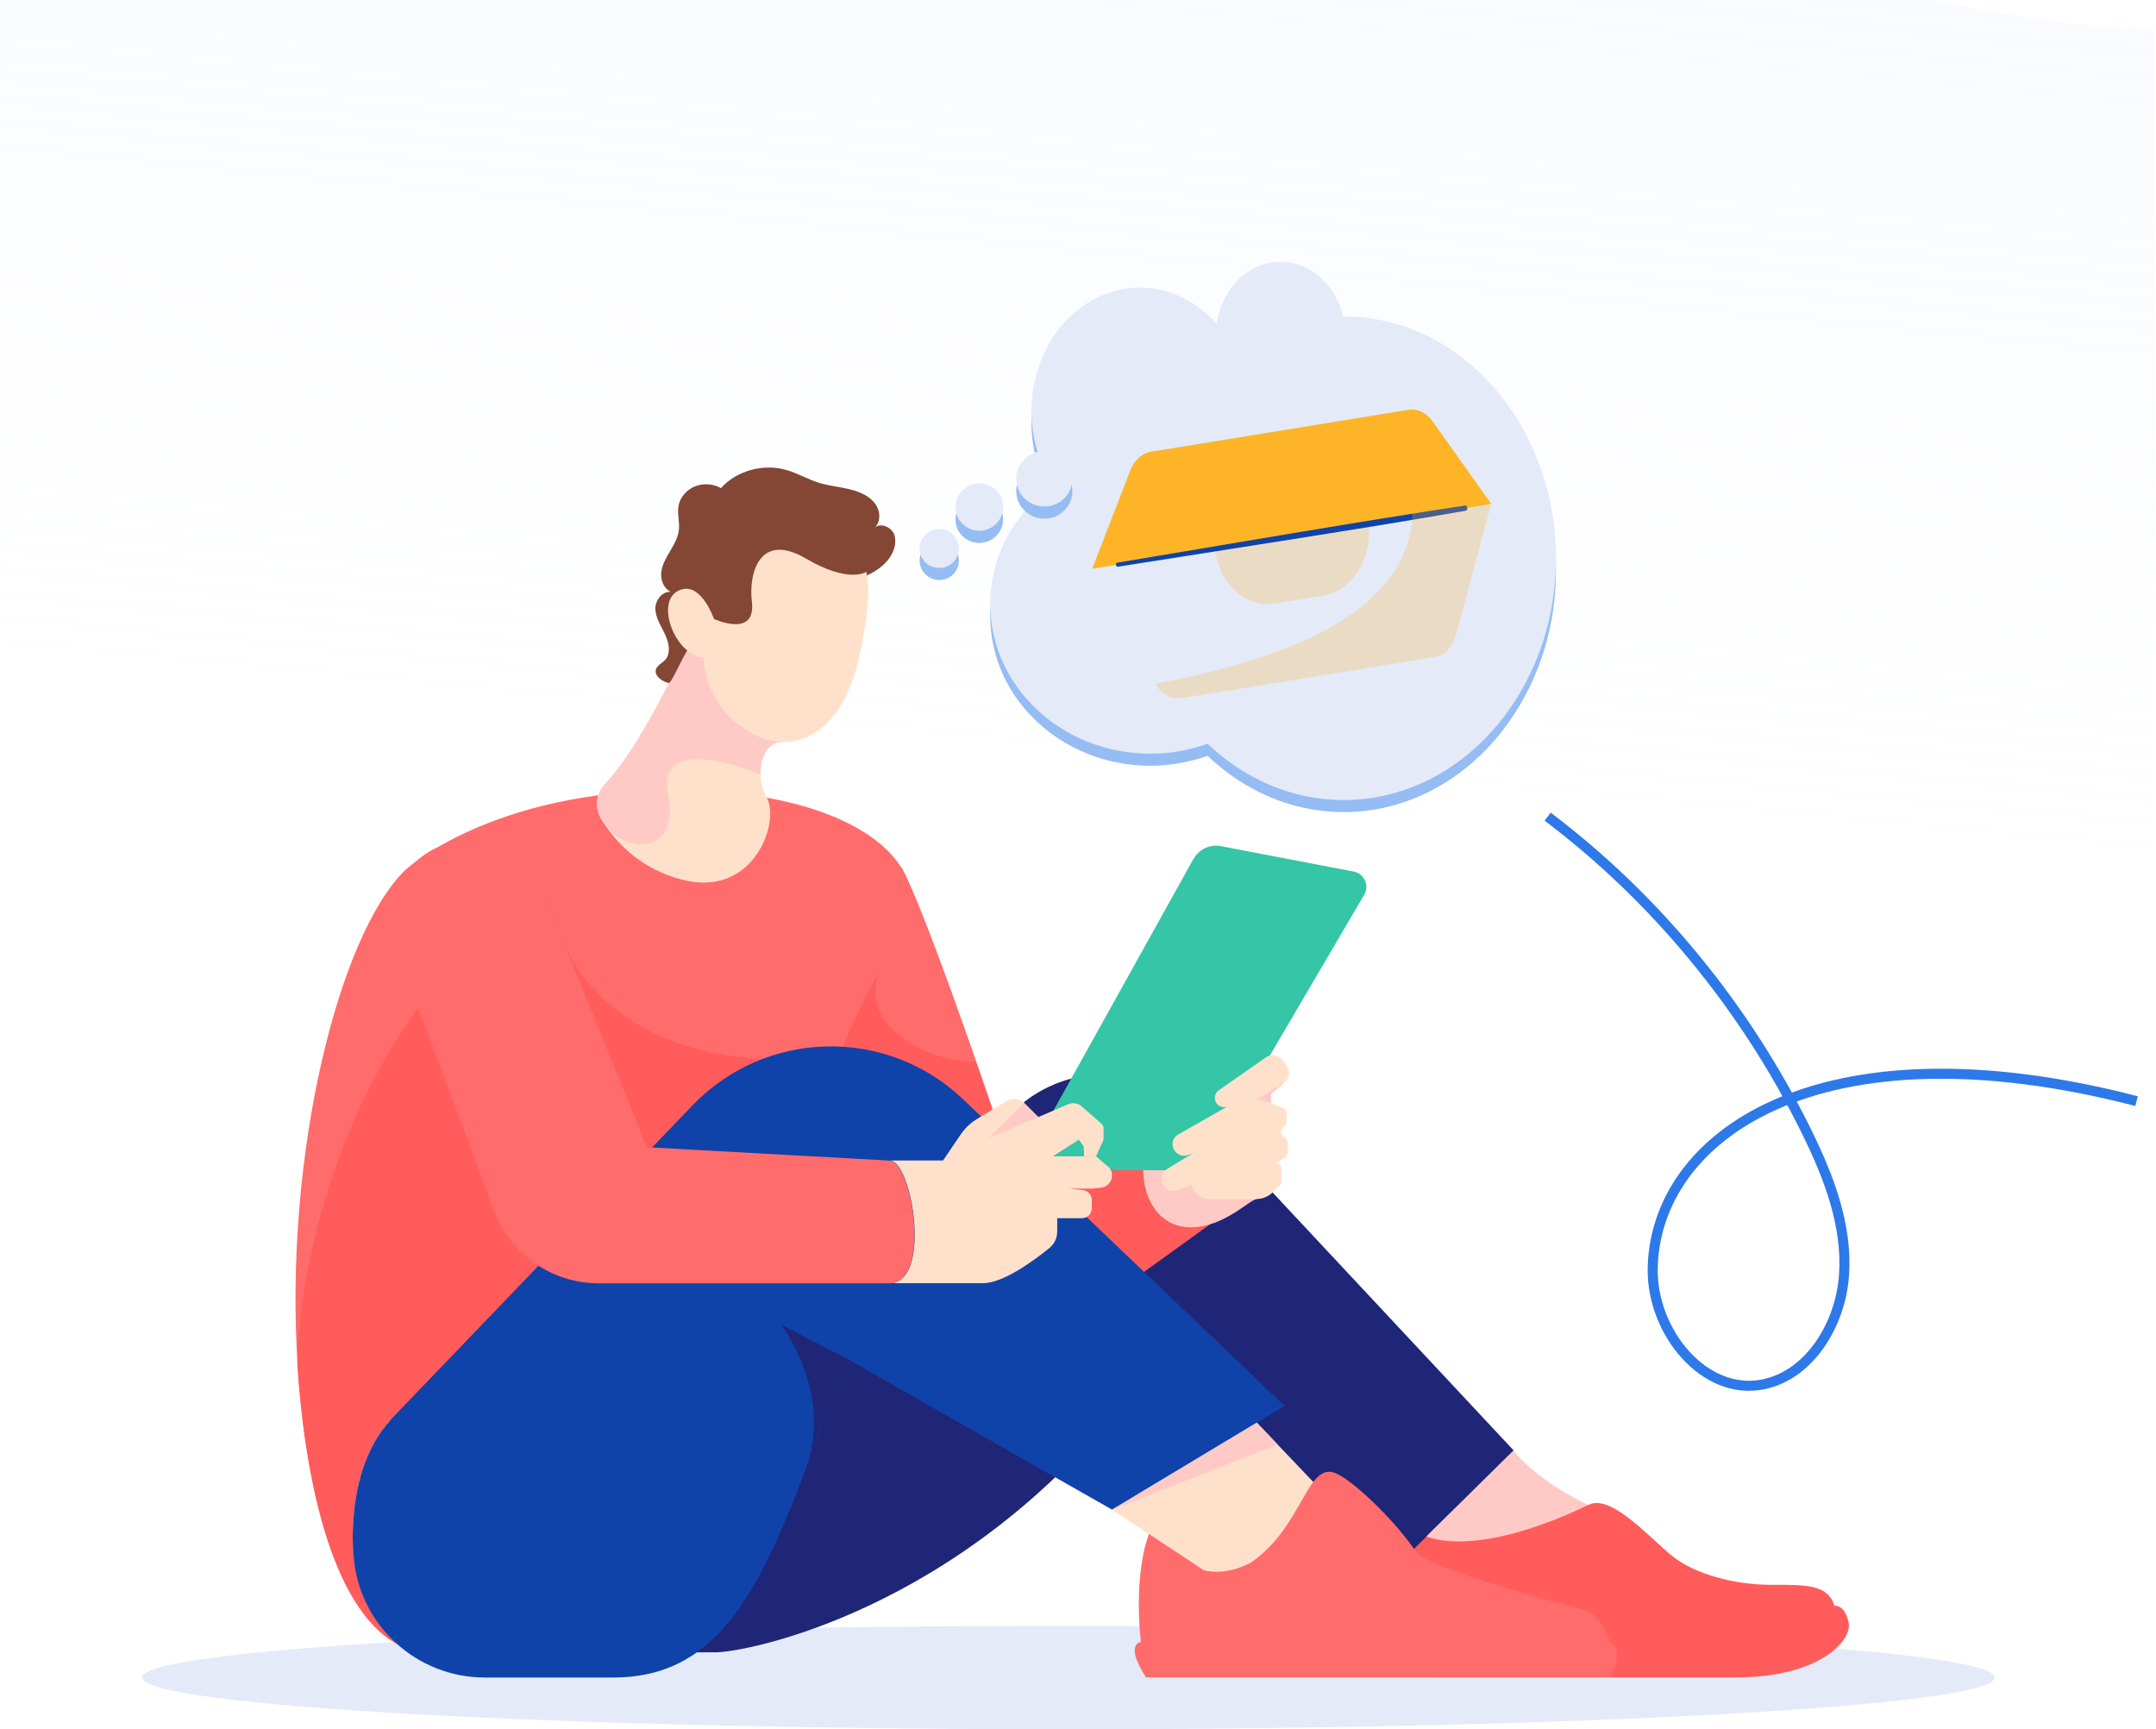 <svg width="379" height="304" viewBox="0 0 379 304" fill="none" xmlns="http://www.w3.org/2000/svg">
<g clip-path="url(#clip0_29_2746)">
<path d="M350.662 294.908C350.662 299.925 277.76 304 187.827 304C97.894 304 24.992 299.925 24.992 294.908C24.992 289.891 97.894 285.816 187.827 285.816C277.76 285.816 350.662 289.891 350.662 294.908Z" fill="#E4EAF8"/>
<path opacity="0.5" d="M552.472 -45.337C507.574 -17.694 458.566 1.367 403.369 4.936C267.094 13.789 164.786 -100.399 169.529 -223.529H-173.756V14.783C-127.864 18.757 -80.301 44.278 -44.843 75.941C63.517 172.739 138.136 346.007 459.198 163.569C489.687 146.224 520.763 128.021 552.472 111.354V-45.337Z" fill="url(#paint0_linear_29_2746)"/>
<path d="M279.173 264.593C283.107 262.449 289.938 270.317 293.989 273.567C298.041 276.818 305.107 278.608 311.278 278.608C317.45 278.608 321.266 278.49 322.491 282.306C322.491 282.306 324.281 281.976 324.964 285.227C325.647 288.477 319.688 294.884 305.225 294.884H252.038L247.256 270.505L279.197 264.569L279.173 264.593Z" fill="#FF5C5B"/>
<path d="M107.787 290.479H125.807C130.989 290.479 168.653 283.413 198.403 245.466L245.89 274.933L266.1 255.006L211.146 196.189C202.478 186.908 187.945 186.367 178.594 194.941L137.302 232.841L107.787 290.456V290.479Z" fill="#1F2677"/>
<path d="M266.077 255.006C270.411 260.541 279.15 264.569 279.15 264.569C279.15 264.569 261.318 273.803 250.719 270.128L266.077 254.982V255.006Z" fill="#FFCAC5"/>
<path d="M178.146 205.729C178.146 205.729 145.64 207.119 145.64 205.729V174.942L155.698 157.394L158.478 152.542C161.234 157.488 167.617 175.202 172.375 188.84C175.649 198.238 178.17 205.705 178.17 205.705L178.146 205.729Z" fill="#FF5C5B"/>
<path d="M171.598 186.673C162.458 186.673 150.752 180.172 154.638 170.679L155.675 157.394L158.454 152.542C161.21 157.488 166.84 173.035 171.598 186.673Z" fill="#FF6C6B"/>
<path d="M212.701 215.245C212.701 215.245 192.138 230.132 192.255 229.779C192.373 229.425 175.578 212.159 175.578 212.159L203.538 200.358L212.725 215.245H212.701Z" fill="#FF5C5B"/>
<path d="M220.875 210.817C219.768 210.817 215.151 215.763 209.356 215.763C203.562 215.763 200.288 210.275 201.089 203.632C202.172 194.469 217.648 189.287 217.648 189.287L220.875 210.793V210.817Z" fill="#FFCAC5"/>
<path d="M209.804 150.987L180.007 204.551C179.701 205.093 180.101 205.729 180.713 205.729H208.862C210.44 205.729 211.877 204.904 212.678 203.538L239.813 157.3C240.779 155.674 239.813 153.578 237.976 153.225L214.609 148.749C212.701 148.372 210.77 149.291 209.827 150.987H209.804Z" fill="#35C5A7"/>
<path d="M160.291 158.76C160.291 161.304 159.137 163.447 158.266 164.743C158.266 164.743 158.266 164.79 158.219 164.814C136.925 197.673 141.848 222.665 146.889 234.937C148.537 238.941 145.522 243.322 141.188 243.322H84.633C68.945 243.322 62.444 254.888 62.02 268.997C61.69 280.822 67.155 286.239 69.864 289.066C58.063 281.411 53.517 258.868 52.292 239.813V239.671C49.984 203.02 59.476 164.413 71.254 152.942C71.254 152.942 86.211 138.927 119.023 138.927C144.25 138.927 160.291 147.807 160.291 158.76Z" fill="#FF6C6B"/>
<path d="M147.572 185.636C117.421 189.311 103.359 176.096 99.237 165.921L95.633 157.04C62.68 175.978 52.316 220.945 52.268 239.671V239.812C53.493 258.868 57.945 282.517 69.84 289.066C67.296 286.428 61.667 280.821 61.997 268.997C62.421 254.887 68.945 243.322 84.609 243.322H141.141C145.499 243.322 148.514 238.917 146.865 234.913C142.955 225.373 139.139 208.202 147.548 185.66L147.572 185.636Z" fill="#FF5C5B"/>
<path d="M134.805 140.246C137.16 144.603 132.473 157.936 119.871 154.638C112.993 152.848 108.847 148.655 106.492 145.216C106.445 145.216 106.421 145.169 106.445 145.145C106.115 144.674 105.832 144.227 105.573 143.803C105.455 143.614 105.385 143.379 105.291 143.19C104.537 141.376 104.961 139.257 106.351 137.796C113.676 130.047 121.614 111.509 121.614 111.509L137.514 130.423C134.993 130.423 133.533 133.085 133.674 136.171C133.721 137.513 134.075 138.95 134.781 140.246H134.805Z" fill="#FFE1CB"/>
<path d="M137.537 130.423C135.017 130.423 133.556 133.085 133.698 136.171C129.434 134.334 115.325 129.74 117.445 139.633C119.612 149.786 110.59 150.469 106.515 145.216C106.468 145.216 106.445 145.169 106.468 145.145C106.139 144.745 105.856 144.274 105.597 143.803C105.479 143.614 105.408 143.379 105.314 143.19C104.56 141.376 104.984 139.257 106.374 137.796C113.7 130.047 121.638 111.509 121.638 111.509L137.537 130.423Z" fill="#FFCAC5"/>
<path d="M115.537 117.28C115.937 116.668 116.856 116.291 117.209 115.631C117.94 114.312 117.468 112.687 116.809 111.321C116.149 109.954 115.278 108.612 115.207 107.128C115.137 105.644 116.291 103.971 117.892 104.042C116.62 103.406 116.102 101.922 116.244 100.603C116.385 99.284 117.092 98.083 117.775 96.928C118.458 95.774 119.164 94.573 119.329 93.254C119.518 91.817 119.023 90.357 119.282 88.92C119.541 87.46 120.648 86.14 122.109 85.528C123.569 84.915 125.383 85.033 126.749 85.811C129.387 82.796 134.075 81.477 138.103 82.584C140.175 83.149 142.036 84.303 144.086 84.915C145.734 85.41 147.501 85.575 149.197 85.975C150.893 86.376 152.589 87.035 153.672 88.331C154.732 89.603 154.968 91.605 153.767 92.759C154.85 91.817 156.782 92.712 157.206 94.008C157.795 95.774 156.994 99.049 152.4 101.168C151.906 102.935 150.54 103.595 148.82 104.443C147.077 105.291 144.957 105.432 143.096 104.819C141.518 104.301 139.775 103.241 138.315 104.019C137.302 104.56 136.972 105.785 137.043 106.869C137.113 107.952 137.49 109.012 137.49 110.096C137.49 111.721 136.501 113.299 135.04 114.147C133.556 114.995 131.601 115.089 130 114.406C128.963 113.959 128.115 113.205 127.15 112.593C126.184 111.98 125.053 111.509 123.923 111.745C122.698 112.004 121.873 112.993 121.119 113.912C120.059 115.231 118.081 120.083 117.563 120.059C116.927 120.036 114.501 118.835 115.49 117.28H115.537Z" fill="#844635"/>
<path d="M125.501 108.776C125.501 108.776 123.428 102.794 120.036 103.571C114.618 104.819 118.552 115.348 123.687 115.584C123.687 115.584 123.499 123.593 131.484 128.516C139.469 133.438 147.901 128.751 150.822 116.408C153.743 104.065 152.259 100.532 152.259 100.532C152.259 100.532 149.268 102.652 141.683 98.2C133.462 93.371 131.578 100.909 132.167 105.714C132.991 112.31 125.477 108.8 125.477 108.8L125.501 108.776Z" fill="#FFE1CB"/>
<path d="M215.905 194.493L215.763 194.54C214.986 194.823 214.138 194.493 213.738 193.763C213.361 193.033 213.573 192.138 214.256 191.667L222.476 185.919C223.513 185.189 224.926 185.472 225.633 186.508L226.198 187.356C226.834 188.298 226.669 189.594 225.774 190.324L223.419 192.302V193.881L225.633 194.846C225.963 194.988 226.175 195.318 226.175 195.694V197.225C226.175 197.437 226.104 197.649 225.939 197.814L225.374 198.45C225.02 198.851 225.115 199.44 225.539 199.746L225.845 199.958C226.175 200.193 226.387 200.57 226.387 200.994V202.502C226.387 202.973 226.127 203.397 225.727 203.609L224.243 204.41L224.573 204.504C224.973 204.622 225.256 204.999 225.256 205.423V207.684C225.256 207.943 225.162 208.179 224.973 208.367L223.772 209.568C222.995 210.369 221.911 210.793 220.804 210.793H212.607C211.429 210.793 210.346 210.134 209.804 209.074L209.427 208.296L207.071 209.215C206.012 209.639 204.81 209.121 204.363 208.061C203.962 207.119 204.316 206.035 205.187 205.493L209.898 202.62L209.003 203.02C207.99 203.468 206.812 203.02 206.341 202.031L206.294 201.936C205.87 201.041 206.224 199.958 207.071 199.463L215.81 194.493H215.905Z" fill="#FFE1CB"/>
<path d="M225.798 190.324L220.733 193.315L223.442 193.904V192.326L225.798 190.324Z" fill="#FFCAC5"/>
<path d="M195.482 265.417L213.926 277.595C213.926 277.595 222.547 281.316 232.464 262.213L220.144 249.282L195.482 265.44V265.417Z" fill="#FFE1CB"/>
<path d="M68.663 249.635C64.305 254.346 62.256 261.295 62.02 268.997C61.973 270.599 62.02 272.248 62.185 273.873C63.245 285.792 73.279 294.908 85.245 294.908H107.787C129.811 294.908 136.265 273.449 148.655 238.729L195.482 265.393L225.821 247.162L169.313 193.268C155.887 180.454 134.617 180.925 121.756 194.305L68.663 249.588V249.635Z" fill="#0F43A9"/>
<path d="M148.655 238.729L137.302 232.864C137.302 232.864 146.488 244.806 141.707 258.068L148.655 238.753V238.729Z" fill="#1F2677"/>
<path d="M220.074 274.603C215.292 277.241 211.618 276.04 211.618 276.04L201.984 269.68C201.984 269.68 199.228 275.946 200.547 288.665C200.547 288.665 197.602 288.901 201.442 294.884H283.201C285.627 288.665 283.154 289.019 283.154 289.019C282.73 287.276 280.775 283.86 279.126 283.201C279.126 283.201 251.025 275.969 248.787 272.624C245.301 267.419 237.599 259.905 234.513 258.892C229.731 257.314 228.907 268.385 220.074 274.58V274.603Z" fill="#FF6C6B"/>
<path d="M195.482 265.417L224.596 253.946L220.945 250.106L195.482 265.417Z" fill="#FFCAC5"/>
<path d="M194.729 205.069L192.679 203.279H185.071L189.641 200.358L190.489 201.512L190.583 203.255H192.679L193.904 200.547C193.975 200.405 193.998 200.264 193.998 200.123V198.356C193.998 198.05 193.881 197.767 193.645 197.579L190.159 194.517C189.499 193.928 188.557 193.786 187.756 194.14L182.527 196.377L180.054 193.904C179.253 193.103 178.005 192.938 177.015 193.527L171.763 196.707C170.632 197.39 169.666 198.309 168.912 199.392L165.78 204.009H156.381C160.386 204.009 163.895 225.585 156.381 225.585H172.799C176.403 225.585 181.915 221.487 184.459 219.414C185.33 218.707 185.848 217.647 185.848 216.493V214.161H190.183C191.148 214.161 191.926 213.384 191.926 212.418V210.958C191.926 210.063 191.242 209.309 190.347 209.215L187.921 208.956H191.926L193.551 208.791C194.658 208.673 195.482 207.754 195.482 206.647C195.482 206.035 195.223 205.446 194.752 205.022L194.729 205.069Z" fill="#FFE1CB"/>
<path d="M182.504 196.377L173.765 200.052L180.03 193.904L182.504 196.377Z" fill="#FFCAC5"/>
<path d="M156.334 204.033L113.7 201.677L95.633 157.064C93.678 151.505 88.425 147.783 82.537 147.783C73.091 147.783 66.425 156.993 69.346 165.968L86.823 212.819C89.697 220.498 97.023 225.609 105.243 225.609H156.334C163.848 225.609 160.338 204.033 156.334 204.033Z" fill="#FF6C6B"/>
<path d="M236.185 57.71C236.185 57.71 236.115 57.71 236.091 57.71C234.772 52.198 230.367 48.147 225.115 48.147C219.438 48.147 214.75 52.881 213.879 59.076C210.44 55.142 205.658 52.693 200.382 52.693C189.853 52.693 181.326 62.397 181.326 74.387C181.326 79.263 182.763 83.761 185.142 87.389C178.429 92.194 174.071 99.755 174.071 108.282C174.071 122.816 186.673 134.617 202.219 134.617C205.752 134.617 209.144 133.981 212.277 132.874C218.755 139.045 227.093 142.767 236.185 142.767C256.796 142.767 273.52 123.734 273.52 100.274C273.52 76.813 256.82 57.757 236.209 57.757L236.185 57.71Z" fill="#96BCF4"/>
<path d="M236.185 55.59C236.185 55.59 236.115 55.59 236.091 55.59C234.772 50.078 230.367 46.026 225.115 46.026C219.438 46.026 214.75 50.761 213.879 56.956C210.44 53.022 205.658 50.572 200.382 50.572C189.853 50.572 181.326 60.277 181.326 72.267C181.326 77.142 182.763 81.641 185.142 85.269C178.429 90.074 174.071 97.635 174.071 106.162C174.071 120.696 186.673 132.497 202.219 132.497C205.776 132.497 209.144 131.861 212.277 130.753C218.755 136.925 227.093 140.647 236.185 140.647C256.796 140.647 273.52 121.614 273.52 98.153C273.52 74.669 256.82 55.637 236.209 55.637L236.185 55.59Z" fill="#E4EAF8"/>
<path d="M262.127 88.576L192 99.98L198.734 82.608C199.403 80.874 200.783 79.673 202.373 79.406L247.53 72.054C249.119 71.787 250.709 72.521 251.754 73.971L262.127 88.559V88.576Z" fill="#FDB527"/>
<g style="mix-blend-mode:multiply" opacity="0.25">
<path d="M232.529 104.731L224.136 106.098C218.991 106.932 214.265 102.631 213.568 96.479L240.573 92.077C241.27 98.229 237.673 103.881 232.529 104.715V104.731Z" fill="#FDB527"/>
</g>
<path d="M196.433 98.913C214.46 95.912 239.737 91.544 257.526 88.876C258 88.793 258.126 89.71 257.624 89.793C239.974 92.894 214.446 96.779 196.503 99.63C196.141 99.696 196.029 98.98 196.419 98.913H196.433Z" fill="#0F43A9"/>
<g style="mix-blend-mode:multiply" opacity="0.25">
<path d="M262.127 88.576L255.937 111.683C255.379 113.751 253.888 115.251 252.103 115.535L207.698 122.754C205.914 123.037 204.129 122.07 203.139 120.27L203.098 120.203C231.302 114.834 244.923 106.198 247.851 93.994C249.022 89.126 247.391 81.807 245.801 78.823C244.282 75.989 243.808 74.005 243.975 72.654L247.544 72.071C249.133 71.804 250.723 72.537 251.768 73.988L262.141 88.576H262.127Z" fill="#FDB527"/>
</g>
<path d="M168.441 99.449C167.947 101.263 166.062 102.346 164.201 101.852C162.364 101.357 161.281 99.473 161.775 97.659C162.27 95.845 164.154 94.762 166.015 95.256C167.876 95.751 168.936 97.635 168.441 99.449Z" fill="#96BCF4"/>
<path d="M176.191 92.383C175.579 94.597 173.294 95.916 171.056 95.303C168.818 94.715 167.499 92.43 168.112 90.216C168.724 88.001 171.009 86.682 173.247 87.295C175.484 87.884 176.803 90.168 176.191 92.383Z" fill="#96BCF4"/>
<path d="M188.345 87.577C187.639 90.192 184.93 91.723 182.292 91.016C179.654 90.31 178.099 87.624 178.806 85.033C179.512 82.419 182.221 80.888 184.859 81.594C187.497 82.301 189.052 84.986 188.345 87.577Z" fill="#96BCF4"/>
<path d="M168.441 97.329C167.947 99.143 166.062 100.226 164.201 99.731C162.341 99.237 161.281 97.353 161.775 95.539C162.27 93.725 164.154 92.641 166.015 93.136C167.876 93.631 168.936 95.515 168.441 97.329Z" fill="#E4EAF8"/>
<path d="M176.191 90.239C175.579 92.453 173.294 93.772 171.056 93.16C168.818 92.547 167.499 90.286 168.112 88.072C168.724 85.858 171.009 84.539 173.247 85.151C175.484 85.74 176.803 88.025 176.191 90.239Z" fill="#E4EAF8"/>
<path d="M188.345 85.434C187.639 88.048 184.93 89.579 182.292 88.873C179.654 88.166 178.099 85.481 178.806 82.89C179.512 80.299 182.221 78.744 184.859 79.451C187.497 80.157 189.052 82.843 188.345 85.434Z" fill="#E4EAF8"/>
<path d="M272.059 143.567C291.115 157.959 306.897 177.156 317.662 199.11C321.478 206.883 324.752 215.363 324.163 224.101C323.574 232.84 318.109 241.721 309.959 243.369C299.595 245.466 290.362 234.159 290.527 223.065C290.856 199.911 319.428 179.041 375.583 193.574" stroke="#2E79E9" stroke-width="1.767" stroke-miterlimit="10"/>
</g>
<defs>
<linearGradient id="paint0_linear_29_2746" x1="169.213" y1="154.445" x2="231.049" y2="-491.698" gradientUnits="userSpaceOnUse">
<stop offset="0.03" stop-color="#E4EAF8" stop-opacity="0"/>
<stop offset="0.13" stop-color="#DEE8F8" stop-opacity="0.13"/>
<stop offset="0.37" stop-color="#D2E5FA" stop-opacity="0.44"/>
<stop offset="0.59" stop-color="#C8E2FB" stop-opacity="0.68"/>
<stop offset="0.77" stop-color="#C1E0FC" stop-opacity="0.85"/>
<stop offset="0.92" stop-color="#BCDFFC" stop-opacity="0.96"/>
<stop offset="1" stop-color="#BBDFFD"/>
</linearGradient>
<clipPath id="clip0_29_2746">
<rect width="378.716" height="304" fill="white"/>
</clipPath>
</defs>
</svg>
